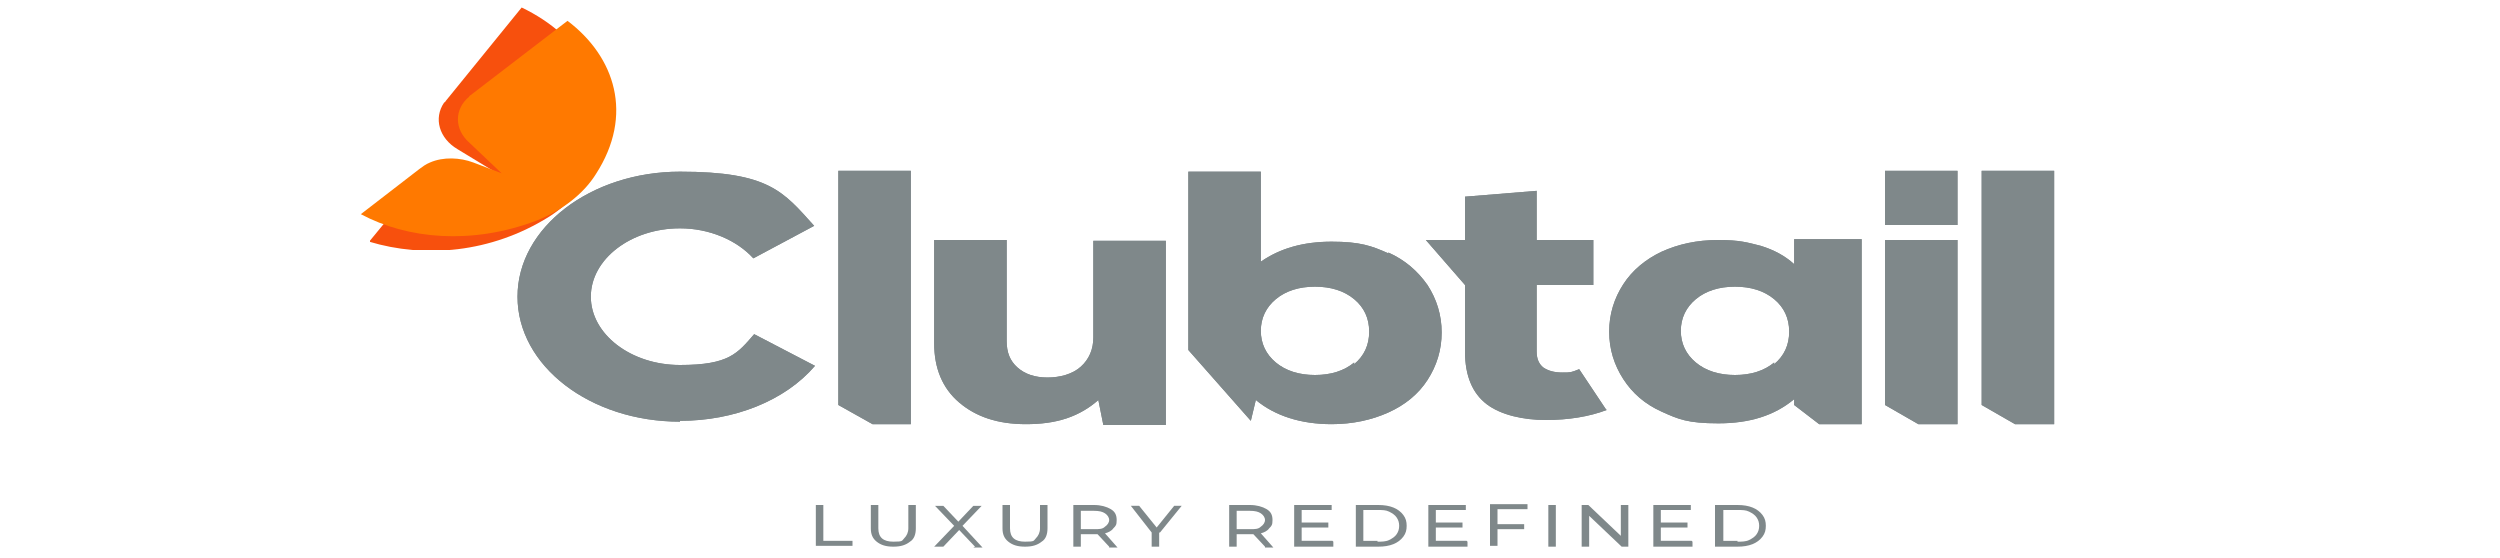<?xml version="1.0" encoding="UTF-8"?>
<svg id="Layer_1" data-name="Layer 1" xmlns="http://www.w3.org/2000/svg" xmlns:xlink="http://www.w3.org/1999/xlink" version="1.1" viewBox="0 0 300 67">
  <defs>
    <style>
      .cls-1 {
        clip-path: url(#clippath);
      }

      .cls-2 {
        fill: none;
      }

      .cls-2, .cls-3, .cls-4, .cls-5 {
        stroke-width: 0px;
      }

      .cls-3 {
        fill: #ff7900;
      }

      .cls-6 {
        clip-path: url(#clippath-1);
      }

      .cls-7 {
        clip-path: url(#clippath-4);
      }

      .cls-8 {
        clip-path: url(#clippath-3);
      }

      .cls-9 {
        clip-path: url(#clippath-2);
      }

      .cls-10 {
        clip-path: url(#clippath-7);
      }

      .cls-11 {
        clip-path: url(#clippath-8);
      }

      .cls-12 {
        clip-path: url(#clippath-6);
      }

      .cls-13 {
        clip-path: url(#clippath-5);
      }

      .cls-14 {
        clip-path: url(#clippath-9);
      }

      .cls-15 {
        clip-path: url(#clippath-20);
      }

      .cls-16 {
        clip-path: url(#clippath-14);
      }

      .cls-17 {
        clip-path: url(#clippath-13);
      }

      .cls-18 {
        clip-path: url(#clippath-12);
      }

      .cls-19 {
        clip-path: url(#clippath-10);
      }

      .cls-20 {
        clip-path: url(#clippath-15);
      }

      .cls-21 {
        clip-path: url(#clippath-17);
      }

      .cls-22 {
        clip-path: url(#clippath-16);
      }

      .cls-23 {
        clip-path: url(#clippath-19);
      }

      .cls-24 {
        clip-path: url(#clippath-11);
      }

      .cls-25 {
        clip-path: url(#clippath-18);
      }

      .cls-4, .cls-26 {
        fill: #7f888a;
      }

      .cls-5 {
        fill: #f7500d;
      }
    </style>
    <clipPath id="clippath">
      <rect class="cls-2" x="44.4" y=".8" width="28" height="29.2"/>
    </clipPath>
    <clipPath id="clippath-1">
      <path class="cls-2" d="M62.6.9l-9.1,11.2c0,0-.1.2-.2.2-1.3,1.9-.6,4.3,1.6,5.6l5.1,3.1-3.8-.7c-1.9-.4-3.9,0-5.3,1-.4.3-.8.6-1.1,1l-5.5,6.7c6.6,2,14.6,1.4,21.6-3,2.8-1.8,4.8-4.2,5.7-7,2.5-8-1.9-14.7-9-18.1Z"/>
    </clipPath>
    <clipPath id="clippath-2">
      <rect class="cls-2" x="43.2" y="2.5" width="30.9" height="25.9"/>
    </clipPath>
    <clipPath id="clippath-3">
      <path class="cls-2" d="M68.1,2.5l-11.6,8.9c0,0-.2.1-.2.2-1.8,1.5-1.8,3.9,0,5.5l3.9,3.7-3.4-1.3c-1.6-.6-3.6-.7-5.2,0-.5.2-.9.5-1.3.8l-7,5.4c5.6,3,13.3,3.7,21,.8,3.1-1.2,5.7-3.2,7.2-5.6,4.6-7.1,2.3-14.1-3.4-18.4h0Z"/>
    </clipPath>
    <clipPath id="clippath-4">
      <rect class="cls-4" x="226.2" y="20.5" width="8.7" height="6.5"/>
    </clipPath>
    <clipPath id="clippath-5">
      <rect class="cls-2" x="61.9" y="20.4" width="36" height="30.3"/>
    </clipPath>
    <clipPath id="clippath-6">
      <path class="cls-4" d="M81.6,50.6c-10.8,0-19.5-6.7-19.5-15s8.8-15,19.5-15,12.4,2.4,16.1,6.5l-7.3,3.9c-2-2.2-5.3-3.6-8.8-3.6-5.9,0-10.7,3.7-10.7,8.2s4.8,8.2,10.7,8.2,6.9-1.4,8.9-3.7l7.3,3.8c-3.6,4.2-9.7,6.6-16.2,6.6Z"/>
    </clipPath>
    <clipPath id="clippath-7">
      <rect class="cls-2" x="112.1" y="28.7" width="28" height="22.3"/>
    </clipPath>
    <clipPath id="clippath-8">
      <path class="cls-4" d="M139.9,28.8v22.2h-7.5l-.6-3c-1,.9-2.3,1.7-3.8,2.2-1.5.5-3.1.7-4.9.7-3.4,0-6-.9-8-2.6-2-1.7-3-4.1-3-7.1v-12.4h8.7v12.1c0,1.4.4,2.4,1.3,3.2.9.8,2.1,1.2,3.6,1.2s3-.4,4-1.3c1-.9,1.5-2.1,1.5-3.5v-11.6h8.7Z"/>
    </clipPath>
    <clipPath id="clippath-9">
      <rect class="cls-2" x="142.5" y="20.4" width="30.6" height="30.6"/>
    </clipPath>
    <clipPath id="clippath-10">
      <path class="cls-4" d="M162.5,43.7c1.2-1,1.8-2.3,1.8-3.9s-.6-2.9-1.8-3.9c-1.2-1-2.8-1.5-4.7-1.5s-3.5.5-4.7,1.5c-1.2,1-1.8,2.3-1.8,3.8s.6,2.8,1.8,3.8c1.2,1,2.8,1.5,4.7,1.5s3.5-.5,4.7-1.5M166.6,30.3c2,.9,3.5,2.2,4.7,3.9,1.1,1.7,1.7,3.6,1.7,5.7s-.6,4-1.7,5.7c-1.1,1.7-2.7,3-4.7,3.9-2,.9-4.3,1.4-6.8,1.4-3.7,0-6.8-1-9.1-2.9l-.6,2.5-7.5-8.5v-21.4h8.7v10.8c2.3-1.6,5.1-2.4,8.5-2.4s4.8.5,6.8,1.4h0Z"/>
    </clipPath>
    <clipPath id="clippath-11">
      <rect class="cls-2" x="171" y="22.8" width="21.9" height="27.8"/>
    </clipPath>
    <clipPath id="clippath-12">
      <path class="cls-4" d="M192.8,49.2c-2.1.8-4.6,1.2-7.3,1.2s-5.4-.6-7.1-1.9c-1.7-1.3-2.6-3.4-2.6-6.3v-8l-4.7-5.4h4.7v-5.2l8.6-.7v5.9h6.8v5.4h-6.8v8c0,.9.3,1.5.8,1.9.6.4,1.3.6,2.3.6s1,0,2-.4l3.2,4.8Z"/>
    </clipPath>
    <clipPath id="clippath-13">
      <rect class="cls-2" x="237.7" y="20.4" width="8.8" height="30.6"/>
    </clipPath>
    <clipPath id="clippath-14">
      <polygon class="cls-4" points="237.8 20.5 246.5 20.5 246.5 50.9 241.8 50.9 237.8 48.6 237.8 42.1 237.8 20.5"/>
    </clipPath>
    <clipPath id="clippath-15">
      <rect class="cls-2" x="226.1" y="28.7" width="9" height="22.3"/>
    </clipPath>
    <clipPath id="clippath-16">
      <polygon class="cls-4" points="226.2 28.8 234.9 28.8 234.9 50.9 230.2 50.9 226.2 48.6 226.2 42.1 226.2 28.8"/>
    </clipPath>
    <clipPath id="clippath-17">
      <rect class="cls-2" x="192.9" y="28.7" width="30.6" height="22.3"/>
    </clipPath>
    <clipPath id="clippath-18">
      <path class="cls-4" d="M212.9,43.7c1.2-1,1.8-2.3,1.8-3.9s-.6-2.9-1.8-3.9c-1.2-1-2.8-1.5-4.7-1.5s-3.5.5-4.7,1.5c-1.2,1-1.8,2.3-1.8,3.8s.6,2.8,1.8,3.8c1.2,1,2.8,1.5,4.7,1.5s3.5-.5,4.7-1.5M223.4,28.8v22.1s-5.1,0-5.1,0l-3-2.3v-.7c-2.4,2-5.4,2.9-9.1,2.9s-4.8-.5-6.8-1.4c-2-.9-3.5-2.2-4.6-3.9-1.1-1.7-1.7-3.6-1.7-5.7s.6-4,1.7-5.7c1.1-1.7,2.7-3,4.6-3.9,2-.9,4.2-1.4,6.8-1.4s3.5.3,5.1.7c1.6.5,2.9,1.2,4,2.2v-3h8.1Z"/>
    </clipPath>
    <clipPath id="clippath-19">
      <rect class="cls-2" x="100.6" y="20.4" width="8.8" height="30.6"/>
    </clipPath>
    <clipPath id="clippath-20">
      <polygon class="cls-4" points="100.6 20.5 109.3 20.5 109.3 50.9 104.7 50.9 100.6 48.6 100.6 20.5"/>
    </clipPath>
  </defs>
  <g class="cls-1">
    <g class="cls-6">
      <path class="cls-5" d="M41.6-.4h206.5v52.7H41.6V-.4Z"/>
    </g>
  </g>
  <g class="cls-9">
    <g class="cls-8">
      <path class="cls-3" d="M41.6-.4h206.5v52.7H41.6V-.4Z"/>
    </g>
  </g>
  <g>
    <rect class="cls-26" x="226.2" y="20.5" width="8.7" height="6.5"/>
    <g class="cls-7">
      <path class="cls-4" d="M41.6-.4h206.5v52.7H41.6V-.4Z"/>
    </g>
  </g>
  <g class="cls-13">
    <g>
      <path class="cls-26" d="M81.6,50.6c-10.8,0-19.5-6.7-19.5-15s8.8-15,19.5-15,12.4,2.4,16.1,6.5l-7.3,3.9c-2-2.2-5.3-3.6-8.8-3.6-5.9,0-10.7,3.7-10.7,8.2s4.8,8.2,10.7,8.2,6.9-1.4,8.9-3.7l7.3,3.8c-3.6,4.2-9.7,6.6-16.2,6.6Z"/>
      <g class="cls-12">
        <path class="cls-4" d="M41.6-.4h206.5v52.7H41.6V-.4Z"/>
      </g>
    </g>
  </g>
  <g class="cls-10">
    <g>
      <path class="cls-26" d="M139.9,28.8v22.2h-7.5l-.6-3c-1,.9-2.3,1.7-3.8,2.2-1.5.5-3.1.7-4.9.7-3.4,0-6-.9-8-2.6-2-1.7-3-4.1-3-7.1v-12.4h8.7v12.1c0,1.4.4,2.4,1.3,3.2.9.8,2.1,1.2,3.6,1.2s3-.4,4-1.3c1-.9,1.5-2.1,1.5-3.5v-11.6h8.7Z"/>
      <g class="cls-11">
        <path class="cls-4" d="M41.6-.4h206.5v52.7H41.6V-.4Z"/>
      </g>
    </g>
  </g>
  <g class="cls-14">
    <g>
      <path class="cls-26" d="M162.5,43.7c1.2-1,1.8-2.3,1.8-3.9s-.6-2.9-1.8-3.9c-1.2-1-2.8-1.5-4.7-1.5s-3.5.5-4.7,1.5c-1.2,1-1.8,2.3-1.8,3.8s.6,2.8,1.8,3.8c1.2,1,2.8,1.5,4.7,1.5s3.5-.5,4.7-1.5M166.6,30.3c2,.9,3.5,2.2,4.7,3.9,1.1,1.7,1.7,3.6,1.7,5.7s-.6,4-1.7,5.7c-1.1,1.7-2.7,3-4.7,3.9-2,.9-4.3,1.4-6.8,1.4-3.7,0-6.8-1-9.1-2.9l-.6,2.5-7.5-8.5v-21.4h8.7v10.8c2.3-1.6,5.1-2.4,8.5-2.4s4.8.5,6.8,1.4h0Z"/>
      <g class="cls-19">
        <path class="cls-4" d="M41.6-.4h206.5v52.7H41.6V-.4Z"/>
      </g>
    </g>
  </g>
  <g class="cls-24">
    <g>
      <path class="cls-26" d="M192.8,49.2c-2.1.8-4.6,1.2-7.3,1.2s-5.4-.6-7.1-1.9c-1.7-1.3-2.6-3.4-2.6-6.3v-8l-4.7-5.4h4.7v-5.2l8.6-.7v5.9h6.8v5.4h-6.8v8c0,.9.3,1.5.8,1.9.6.4,1.3.6,2.3.6s1,0,2-.4l3.2,4.8Z"/>
      <g class="cls-18">
        <path class="cls-4" d="M41.6-.4h206.5v52.7H41.6V-.4Z"/>
      </g>
    </g>
  </g>
  <g class="cls-17">
    <g>
      <polygon class="cls-26" points="237.8 20.5 246.5 20.5 246.5 50.9 241.8 50.9 237.8 48.6 237.8 42.1 237.8 20.5"/>
      <g class="cls-16">
        <path class="cls-4" d="M41.6-.4h206.5v52.7H41.6V-.4Z"/>
      </g>
    </g>
  </g>
  <g class="cls-20">
    <g>
      <polygon class="cls-26" points="226.2 28.8 234.9 28.8 234.9 50.9 230.2 50.9 226.2 48.6 226.2 42.1 226.2 28.8"/>
      <g class="cls-22">
        <path class="cls-4" d="M41.6-.4h206.5v52.7H41.6V-.4Z"/>
      </g>
    </g>
  </g>
  <g class="cls-21">
    <g>
      <path class="cls-26" d="M212.9,43.7c1.2-1,1.8-2.3,1.8-3.9s-.6-2.9-1.8-3.9c-1.2-1-2.8-1.5-4.7-1.5s-3.5.5-4.7,1.5c-1.2,1-1.8,2.3-1.8,3.8s.6,2.8,1.8,3.8c1.2,1,2.8,1.5,4.7,1.5s3.5-.5,4.7-1.5M223.4,28.8v22.1s-5.1,0-5.1,0l-3-2.3v-.7c-2.4,2-5.4,2.9-9.1,2.9s-4.8-.5-6.8-1.4c-2-.9-3.5-2.2-4.6-3.9-1.1-1.7-1.7-3.6-1.7-5.7s.6-4,1.7-5.7c1.1-1.7,2.7-3,4.6-3.9,2-.9,4.2-1.4,6.8-1.4s3.5.3,5.1.7c1.6.5,2.9,1.2,4,2.2v-3h8.1Z"/>
      <g class="cls-25">
        <path class="cls-4" d="M41.6-.4h206.5v52.7H41.6V-.4Z"/>
      </g>
    </g>
  </g>
  <g class="cls-23">
    <g>
      <polygon class="cls-26" points="100.6 20.5 109.3 20.5 109.3 50.9 104.7 50.9 100.6 48.6 100.6 20.5"/>
      <g class="cls-15">
        <path class="cls-4" d="M41.6-.4h206.5v52.7H41.6V-.4Z"/>
      </g>
    </g>
  </g>
  <path class="cls-4" d="M97.9,60.6h.9v4.3h3.5v.6h-4.4v-5Z"/>
  <path class="cls-4" d="M107.2,65.6c-.9,0-1.5-.2-2-.6-.5-.4-.7-.9-.7-1.6v-2.8h.9v2.8c0,1.1.6,1.6,1.8,1.6s1-.1,1.3-.4c.3-.3.5-.7.5-1.2v-2.8h.9v2.8c0,.7-.2,1.3-.7,1.6-.5.4-1.1.6-2,.6Z"/>
  <path class="cls-4" d="M117,65.6l-1.9-2-1.9,2h-1.1l2.4-2.5-2.3-2.4h1l1.8,1.9,1.8-1.9h1l-2.3,2.4,2.4,2.6h-1.1Z"/>
  <path class="cls-4" d="M123,65.6c-.9,0-1.5-.2-2-.6-.5-.4-.7-.9-.7-1.6v-2.8h.9v2.8c0,1.1.6,1.6,1.8,1.6s1-.1,1.3-.4c.3-.3.5-.7.5-1.2v-2.8h.9v2.8c0,.7-.2,1.3-.7,1.6-.5.4-1.1.6-2,.6Z"/>
  <path class="cls-4" d="M133.1,65.6l-1.4-1.5c-.2,0-.3,0-.4,0h-1.6v1.5h-.9v-5h2.5c.8,0,1.5.2,2,.5.5.3.7.7.7,1.3s-.1.7-.4,1c-.2.3-.6.5-1,.6l1.5,1.7h-1ZM131.3,63.5c.6,0,1,0,1.3-.3.3-.2.5-.5.5-.8s-.2-.6-.5-.8c-.3-.2-.7-.3-1.3-.3h-1.6v2.2h1.6Z"/>
  <path class="cls-4" d="M139.1,63.9v1.7h-.9v-1.7l-2.5-3.2h1l2.1,2.6,2.1-2.6h.9l-2.6,3.2Z"/>
  <path class="cls-4" d="M151.8,65.6l-1.4-1.5c-.2,0-.3,0-.4,0h-1.6v1.5h-.9v-5h2.5c.8,0,1.5.2,2,.5.5.3.7.7.7,1.3s-.1.7-.4,1c-.2.3-.6.5-1,.6l1.5,1.7h-1ZM150,63.5c.6,0,1,0,1.3-.3.3-.2.5-.5.5-.8s-.2-.6-.5-.8c-.3-.2-.7-.3-1.3-.3h-1.6v2.2h1.6Z"/>
  <path class="cls-4" d="M160,65v.6h-4.7v-5h4.5v.6h-3.6v1.5h3.2v.6h-3.2v1.6h3.7Z"/>
  <path class="cls-4" d="M162.7,60.6h2.7c.7,0,1.3.1,1.8.3.5.2.9.5,1.2.9.3.4.4.8.4,1.3s-.1.9-.4,1.3c-.3.4-.7.7-1.2.9-.5.2-1.1.3-1.8.3h-2.7v-5ZM165.3,65c.5,0,1,0,1.4-.2.4-.2.7-.4.9-.7.2-.3.3-.6.3-1s-.1-.7-.3-1c-.2-.3-.5-.5-.9-.7-.4-.2-.8-.2-1.4-.2h-1.7v3.7h1.7Z"/>
  <path class="cls-4" d="M176.1,65v.6h-4.7v-5h4.5v.6h-3.6v1.5h3.2v.6h-3.2v1.6h3.7Z"/>
  <path class="cls-4" d="M179.7,61.2v1.7h3.2v.6h-3.2v2h-.9v-5h4.5v.6h-3.6Z"/>
  <path class="cls-4" d="M185.8,60.6h.9v5h-.9v-5Z"/>
  <path class="cls-4" d="M195.4,60.6v5h-.8l-3.9-3.7v3.7h-.9v-5h.8l3.9,3.7v-3.7h.9Z"/>
  <path class="cls-4" d="M203.1,65v.6h-4.7v-5h4.5v.6h-3.6v1.5h3.2v.6h-3.2v1.6h3.7Z"/>
  <path class="cls-4" d="M205.8,60.6h2.7c.7,0,1.3.1,1.8.3.5.2.9.5,1.2.9.3.4.4.8.4,1.3s-.1.9-.4,1.3c-.3.4-.7.7-1.2.9-.5.2-1.1.3-1.8.3h-2.7v-5ZM208.5,65c.5,0,1,0,1.4-.2.4-.2.7-.4.9-.7.2-.3.3-.6.3-1s-.1-.7-.3-1c-.2-.3-.5-.5-.9-.7-.4-.2-.8-.2-1.4-.2h-1.7v3.7h1.7Z"/>
</svg>